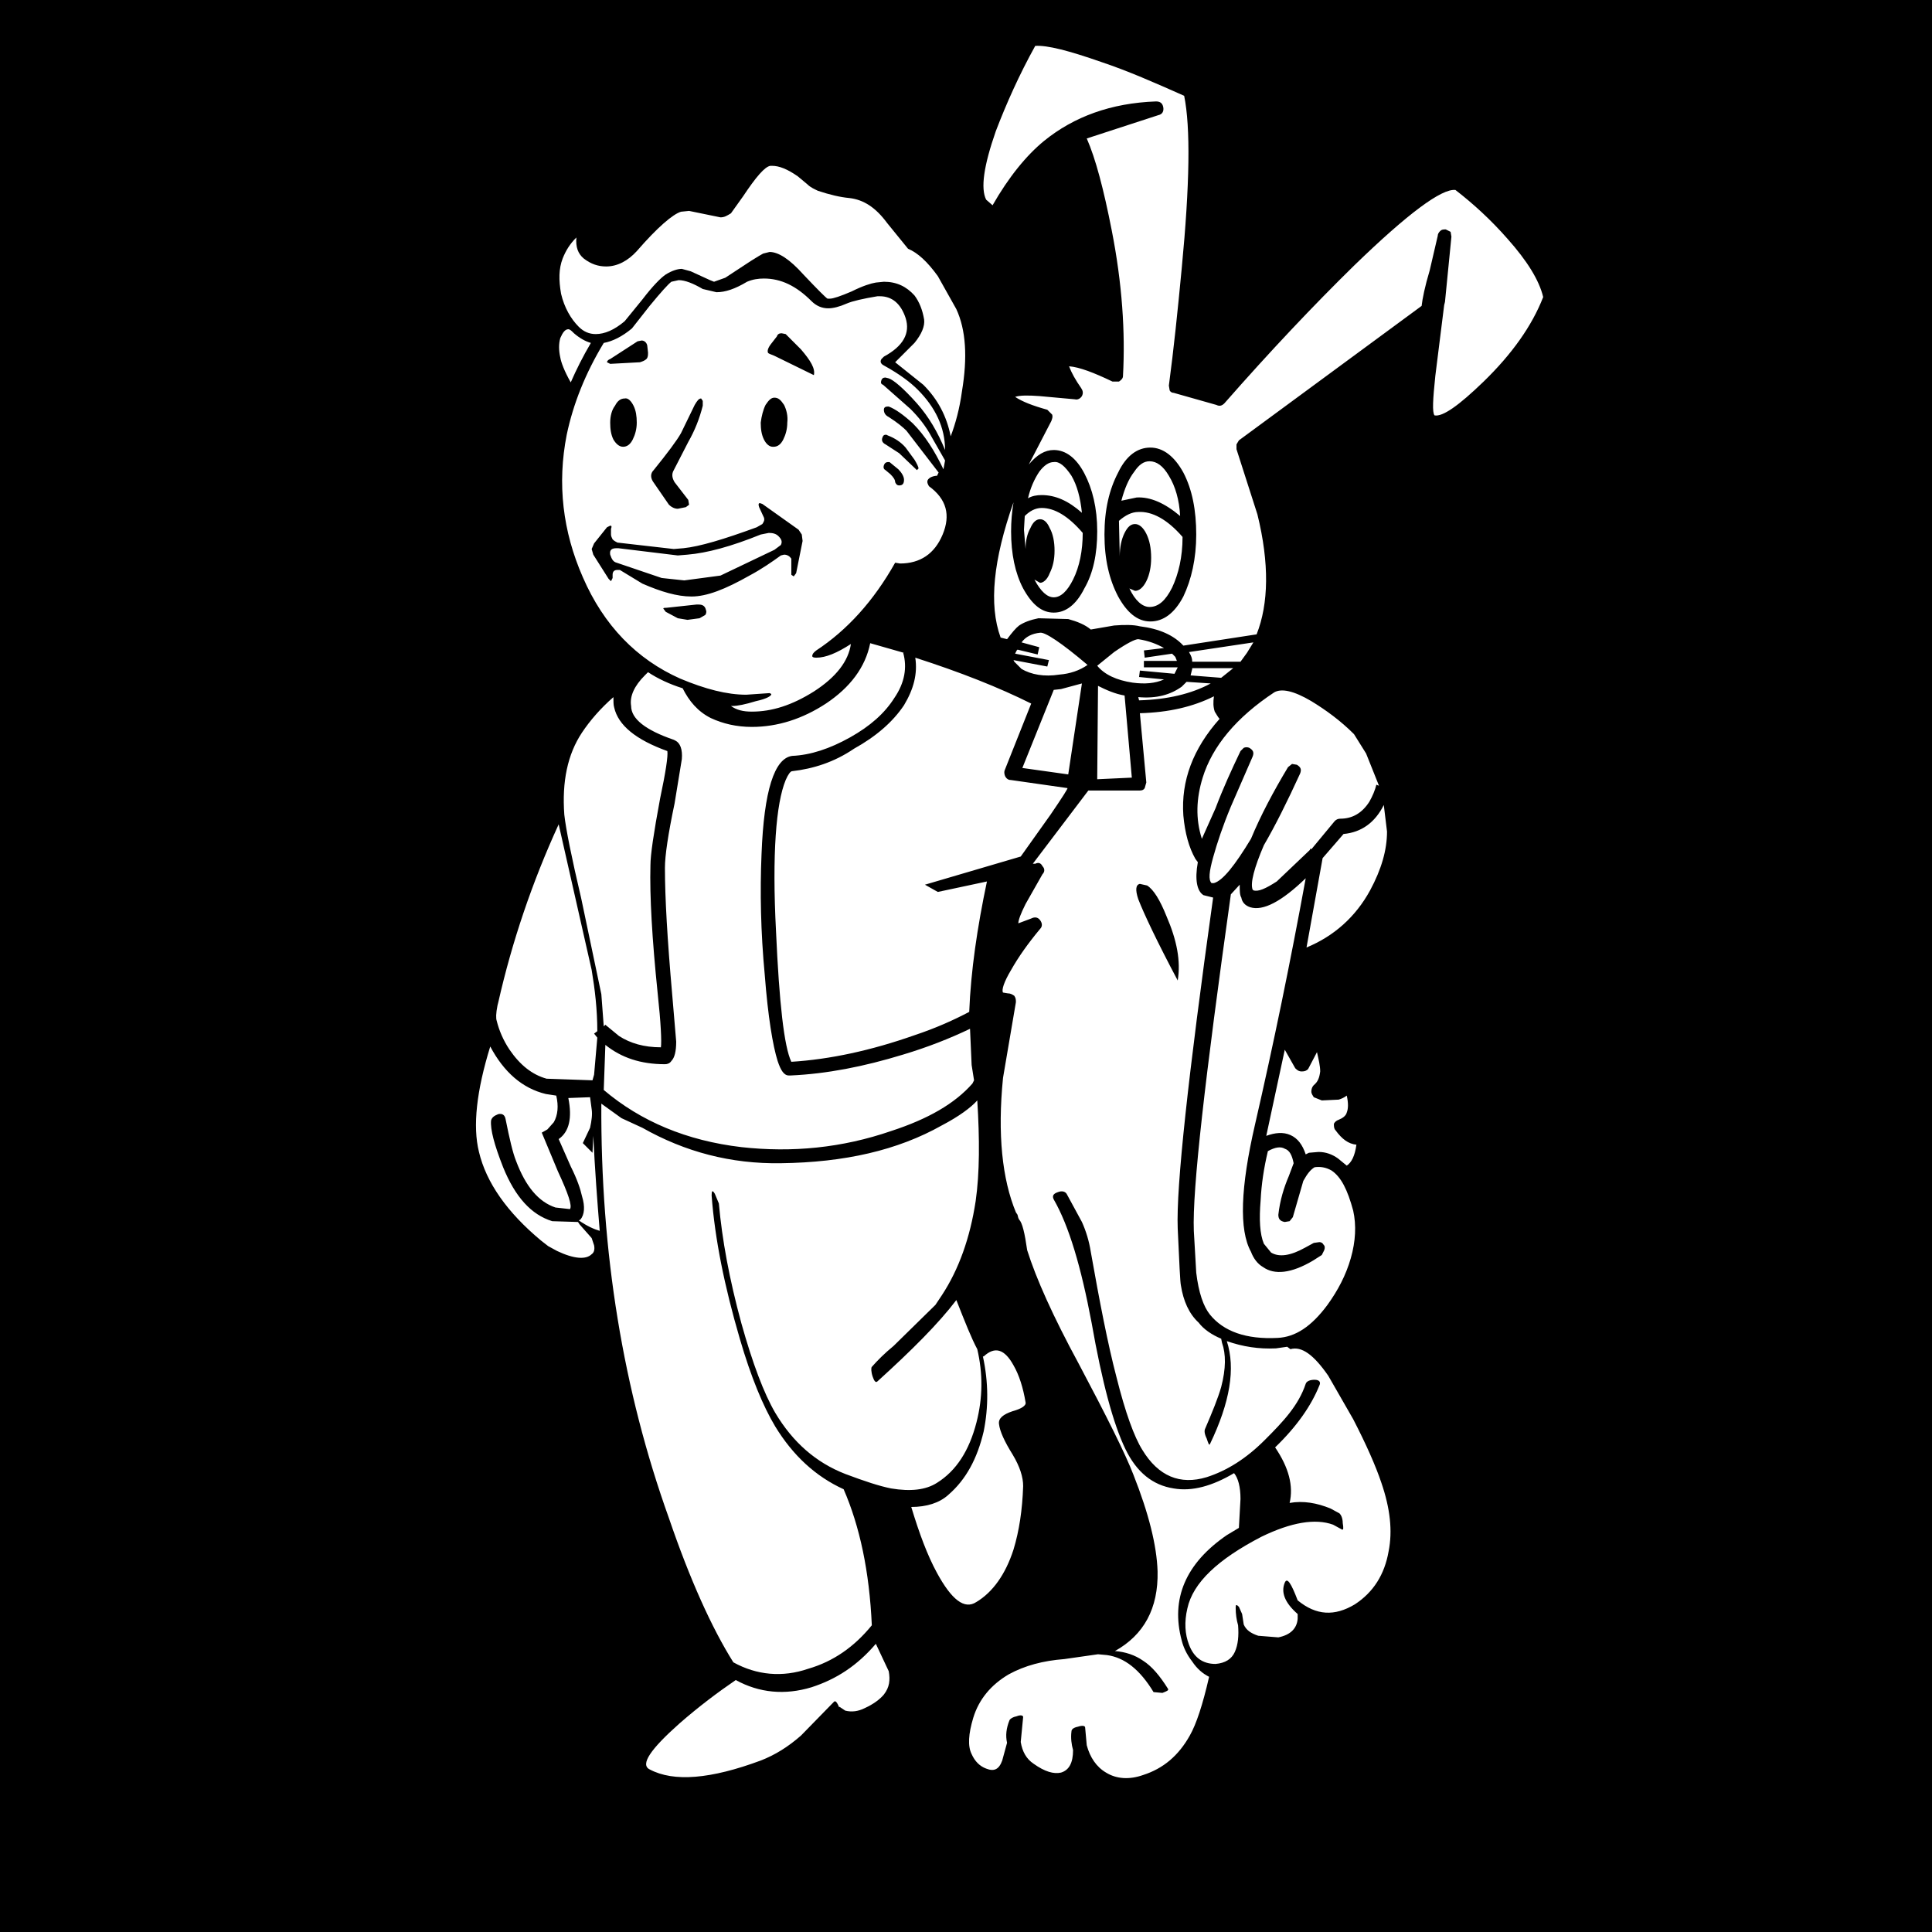 <?xml version="1.0" encoding="utf-8"?>
<!-- Generator: Adobe Illustrator 25.4.1, SVG Export Plug-In . SVG Version: 6.00 Build 0)  -->
<svg version="1.1" id="AnimalFriend_x2C_PerkClip_x5F_1e67f" image-rendering="auto"
	 xmlns="http://www.w3.org/2000/svg" xmlns:xlink="http://www.w3.org/1999/xlink" x="0px" y="0px" viewBox="0 0 240 240"
	 style="enable-background:new 0 0 240 240;" xml:space="preserve">
<style type="text/css">
	.st0{fill:#FFFFFF;}
</style>
<g>
	<rect width="240" height="240"/>
	<path class="st0" d="M110.4,207.6l-1.6-3.4c-2.3,2.7-4.9,4.4-8,5.4c-3.3,1-6.5,0.7-9.4-0.9c-2.2,1.5-4.6,3.3-7,5.4
		c-3.6,3.2-4.9,5.1-3.7,5.7c3,1.6,7.6,1.2,13.8-1.1c1.8-0.7,3.4-1.7,5-3.1l4.1-4.2c0.2-0.2,0.4,0.1,0.7,0.8c-0.1-0.2,0-0.2,0.1-0.1
		l0.6,0.4c0.8,0.2,1.6,0.1,2.4-0.3c1.1-0.5,1.9-1.1,2.4-1.7C110.5,209.6,110.6,208.7,110.4,207.6 M117.8,185.7
		c-1.1,1-2.7,1.5-4.6,1.5c1,3.3,2,6,3.2,8.2c1.8,3.3,3.4,4.6,4.9,3.6c2-1.2,3.6-3.4,4.6-6.5c0.7-2.3,1.1-4.9,1.2-7.9
		c0-1.1-0.4-2.4-1.3-3.9c-1-1.6-1.6-2.9-1.7-3.8c-0.1-0.7,0.5-1.2,1.7-1.6c1.1-0.3,1.7-0.7,1.6-1.1c-0.3-1.8-0.8-3.4-1.5-4.6
		c-1.1-2-2.3-2.4-3.7-1.1h-0.1c0.7,3.2,0.7,6.3,0.1,9.3C121.4,181.2,120,183.8,117.8,185.7 M77.2,138.9l-2.5-1.8
		c-0.1,18.5,2.7,35.6,8.4,51.5c2.6,7.6,5.3,13.6,8,17.9c2.9,1.6,6.1,1.9,9.3,0.8c3.1-0.9,5.7-2.7,7.9-5.4
		c-0.3-6.7-1.5-12.3-3.5-16.9h0c-3.5-1.6-6.3-4.2-8.5-7.8c-1.5-2.5-3-6.1-4.4-10.9c-1.9-6.5-3.1-12.4-3.5-17.8
		c0-0.6,0.1-0.7,0.4-0.2l0.5,1.2c0.4,4.5,1.3,9.4,2.8,14.9c1.4,5,2.8,8.7,4.2,11.1c2.2,3.7,5.1,6.2,8.7,7.6c2.4,0.9,4.2,1.5,5.7,1.8
		c2.4,0.4,4.3,0.2,5.7-0.7c2.4-1.5,4-4,4.9-7.5c0.8-3.1,0.8-6.1,0.1-9.1c-0.7-1.3-1.5-3.3-2.6-6.1c-2.2,2.9-5.5,6.2-9.8,10.1
		c-0.2,0.2-0.4,0-0.6-0.6c-0.2-0.6-0.2-1.1-0.1-1.2c0.7-0.8,1.6-1.7,2.7-2.6l5.2-5.1l0.8-1.2c2.1-3.2,3.5-7.1,4.2-11.7
		c0.5-3.5,0.5-7.7,0.2-12.5c-0.8,0.9-2.3,2-4.4,3.1c-5.5,3.1-12.1,4.6-20,4.7c-6.2,0.1-11.9-1.4-17.2-4.4L77.2,138.9 M73.3,140.1
		c0.2-0.9,0.3-1.7,0.2-2.3l-0.2-1.5l-2.7,0.1c0.5,2.5,0.1,4.2-1.2,5.1l1.5,3.4c0.8,1.6,1.2,2.8,1.4,3.7c0.4,1.3,0.3,2.3-0.2,2.9
		l-0.2,0.1c1,0.7,1.9,1.1,2.6,1.3c-0.3-3.6-0.6-7.6-0.8-11.8l-0.1,2.1l-1.2-1.2L73.3,140.1 M67.8,135.9c-2.9-0.7-5.2-2.7-6.9-5.9
		c-1.7,5.5-2.2,9.9-1.4,13.1c0.9,3.8,3.5,7.5,7.7,11l0.9,0.7l1.1,0.6c2.1,1,3.6,1.1,4.3,0.4c0.3-0.2,0.4-0.6,0.3-1.1l-0.3-0.9
		l-1.5-1.7l-0.2-0.3l-3.2-0.1c-2.6-0.8-4.6-3-6.1-6.7c-1.1-2.8-1.6-4.7-1.5-5.8c0.1-0.4,0.4-0.6,0.9-0.8c0.5-0.1,0.8,0.1,0.9,0.6
		c0.5,2.5,0.9,4.2,1.3,5.2c1.2,3.2,2.8,5.1,4.9,5.8l1.8,0.2c0.3-0.4-0.2-1.9-1.5-4.7l-2-4.8l0.7-0.4l0.8-0.9c0.5-0.9,0.6-2,0.3-3.3
		L67.8,135.9 M73.5,120.5l-4.1-18.1c-3.3,7.2-5.8,14.6-7.5,22.1l-0.1,0.4c-0.2,1-0.2,1.6-0.1,1.9c0.3,1.2,0.8,2.4,1.6,3.6
		c1.3,1.9,2.8,3.1,4.6,3.6l5.7,0.2l0.2-0.7l0.4-4.6l-0.4-0.5l0.4-0.3C74.2,125.4,73.9,122.9,73.5,120.5 M76.2,86.6
		c-1.6,1.4-2.9,2.9-3.9,4.4c-1.8,2.7-2.5,6.1-2.2,10.2c0.2,1.8,0.9,5.3,2.1,10.4l2.5,11.9l0.3,4l0.2-0.2l1.7,1.4
		c1.4,0.9,3.1,1.4,5.2,1.4c0.1-0.7,0-3-0.4-6.7c-0.7-6.8-1-12.1-0.9-15.9c0-1.3,0.4-4,1.2-8.3c0.7-3.3,1-5.3,0.9-5.9
		c-3.9-1.4-6.1-3.2-6.6-5.4C76.2,87.6,76.2,87.1,76.2,86.6 M70.6,40.9c-0.4,0-0.7,0.4-1,1.1c-0.2,0.7-0.2,1.5,0,2.4
		c0.1,0.6,0.5,1.7,1.3,3.1c0.7-1.6,1.5-3.2,2.5-4.9c-0.7-0.2-1.4-0.6-2.1-1.2C71,41.1,70.8,40.9,70.6,40.9 M148.1,83.1l-0.2,0.8
		l3.8,0.3l1.5-1.2h-5.1V83.1 M154.9,81.1l0.8-1.3l-8,1.2c0.3,0.5,0.4,0.8,0.4,1.2h6L154.9,81.1 M141.4,86.6l0.1,0.4
		c3.5-0.1,6.5-0.8,8.9-2.1l-3-0.2l-0.6,0.6C145.4,86.3,143.7,86.8,141.4,86.6 M126.9,79.8l2.2,0.6l-0.2,0.9l-2.5-0.6l-0.1,0.1
		l-0.2,0.4l4.2,0.8l-0.2,0.8l-4.2-0.8l0.1,0.2l0.9,0.9c1.2,0.7,2.8,1,4.7,0.7c1.3-0.1,2.5-0.5,3.5-1.2c-3.3-2.8-5.3-4.1-5.9-4
		C128.2,78.7,127.4,79.1,126.9,79.8 M139.7,86.4c-1.2-0.2-2.3-0.7-3.3-1.2l-0.1,11.6l4.3-0.2L139.7,86.4 M141.5,84.1l0.1-0.8
		l4.3,0.4l0.4-0.8h-4.2v-0.8h4.1l-0.2-0.5l-0.4-0.4l-3.4,0.5l-0.1-0.9l2.5-0.3c-0.9-0.5-1.9-0.9-3.2-1.1c-0.4,0-1.4,0.5-3,1.6
		l-2.1,1.7c0.9,1.1,2.4,1.8,4.4,2.1c1.5,0.2,2.8,0.1,3.9-0.4L141.5,84.1 M134.4,84.9l-2.6,0.7l-0.9,0.1l-3.9,9.7l5.7,0.8L134.4,84.9
		 M129.4,63.1c-0.8,0-1.5,0.4-2.1,1l-0.1,1.7l0.2,2.4c0-1,0.2-1.9,0.6-2.6c0.3-0.7,0.7-1.1,1.2-1.1c0.5,0,0.9,0.4,1.2,1.1
		c0.4,0.7,0.6,1.7,0.6,2.8c0,1.1-0.2,2-0.6,2.8c-0.3,0.8-0.8,1.2-1.2,1.2l-0.7-0.4c0.8,1.5,1.6,2.2,2.4,2.2c0.9,0,1.7-0.8,2.4-2.2
		c0.8-1.6,1.2-3.6,1.2-5.8C132.7,64.1,131,63.1,129.4,63.1 M130.9,57.4c-0.6,0-1.2,0.4-1.8,1.2c-0.6,0.9-1.1,2-1.4,3.3
		c0.5-0.3,1.1-0.4,1.7-0.4c1.7,0,3.3,0.7,5,2.2c-0.2-1.9-0.6-3.4-1.3-4.6C132.3,57.9,131.6,57.3,130.9,57.4 M98.4,95.8
		c-0.2,0-0.5,0.4-0.8,1.1c-1.2,2.9-1.7,9.2-1.2,18.8c0.4,8.9,1,14.3,1.9,16.2c4.8-0.3,9.9-1.4,15.3-3.3c2.7-0.9,4.9-1.9,6.8-2.9
		c0.2-5.1,1-10.5,2.2-16.2l-6.1,1.3l-1.6-0.9l11.9-3.5l3.7-5.2c1.5-2.2,2.2-3.3,2.1-3.3l-7-1c-0.3,0-0.5-0.1-0.7-0.4
		c-0.1-0.2-0.2-0.5-0.1-0.8l3.3-8.3c-4-2-8.8-3.9-14.4-5.7c0.3,2-0.2,3.9-1.4,5.9c-1.4,2.1-3.5,3.9-6.2,5.4
		C103.6,94.7,101,95.5,98.4,95.8 M83.7,91.9l0.2,0.1c0.6,0.3,0.9,1.1,0.8,2.3l-0.9,5.5c-0.8,3.8-1.2,6.5-1.2,8
		c0,3.7,0.3,8.9,0.9,15.7l0.5,5.9c0,1.2-0.2,2-0.6,2.4c-0.2,0.3-0.5,0.4-0.8,0.4c-3,0-5.4-0.8-7.4-2.4l-0.2,5.6
		c4.6,3.9,10.3,6.3,17.1,7.1c6.3,0.7,12.5,0.1,18.6-2c4.6-1.5,7.9-3.4,10.1-5.9l0.2-0.4l-0.3-1.9l-0.2-4.5c-2.5,1.2-5.3,2.3-8.3,3.2
		c-4.9,1.5-9.5,2.4-14,2.6h-0.2c-0.6,0-1-0.6-1.4-1.8c-0.6-1.9-1.2-5.5-1.6-10.7c-0.5-5.3-0.6-10.3-0.4-15
		c0.3-7.9,1.6-11.9,3.8-12.2c2.3-0.1,4.7-0.9,7.2-2.3c2.5-1.4,4.3-3,5.5-4.9c1.3-1.9,1.6-3.8,1.1-5.6h0.1l-4.2-1.2
		c-0.6,3-2.5,5.5-5.5,7.5c-2.9,1.9-6,2.9-9.2,2.9c-1.9,0-3.6-0.4-5.1-1.1c-1.6-0.8-2.7-2.1-3.5-3.7c-1.6-0.5-3.1-1.2-4.3-2l-0.4,0.4
		c-1.3,1.3-1.9,2.6-1.7,3.8C78.4,89.3,80.2,90.7,83.7,91.9 M94.9,34.6c-0.7,0-1.4,0.1-2.1,0.4c-1.5,0.9-2.7,1.3-3.8,1.3l-1.7-0.4
		c-1.2-0.7-2.2-1.1-3-1.1l-0.9,0.2c-0.4,0.3-1.3,1.3-2.7,3l-2.2,2.8c-1.2,1-2.4,1.6-3.5,1.8c-2.3,3.8-3.8,7.6-4.6,11.4
		c-1.2,6.1-0.5,12,2,17.7c2.6,6,6.7,10.2,12.1,12.6c3.1,1.3,5.8,2,8.2,2l2.9-0.2l0.2,0.1c0.1,0.2-0.5,0.6-1.9,0.9
		c-1.3,0.4-2.3,0.6-2.9,0.6h-0.2c0.7,0.5,1.5,0.7,2.6,0.7c2.5,0,5-0.8,7.7-2.5c2.8-1.8,4.3-3.8,4.6-5.9c-1.7,1.1-3.1,1.7-4.3,1.7
		c-0.4,0-0.5-0.1-0.5-0.2c0-0.2,0.1-0.4,0.5-0.7c3.8-2.5,7.1-6.1,9.8-10.9l0.6,0.1c2.5,0,4.3-1.2,5.3-3.6c1-2.4,0.5-4.4-1.7-6
		c-0.3-0.5-0.3-0.8,0.2-1.1c0.2-0.1,0.5-0.2,0.8-0.2l0.2-0.4l-4-5.2c-0.4-0.4-1.1-1-2.2-1.7c-0.4-0.2-0.6-0.5-0.6-0.9
		c0-0.3,0.2-0.4,0.5-0.4h0.1c0.8,0.3,1.8,1,3,2.1c1.5,1.5,2.7,3.4,3.8,5.7l0.2-1.1l-1.6-2.8c-0.8-1.5-1.7-2.6-2.7-3.6l-3.4-3
		c-0.3-0.1-0.3-0.3-0.2-0.6c0.1-0.2,0.2-0.3,0.5-0.3l0.4,0.1c0.6,0.2,1.8,1.2,3.5,3.1c1.5,1.7,2.6,3.6,3.5,5.8
		c0-2.8-1.2-5.3-3.4-7.5c-0.9-0.9-2.2-1.9-4.2-3c-0.4-0.2-0.5-0.5-0.3-0.8l0.3-0.3c2.4-1.3,3.3-2.9,2.7-4.8
		c-0.6-1.8-1.7-2.7-3.2-2.7h-0.3c-1.8,0.3-3.1,0.6-3.8,0.9c-0.9,0.4-1.7,0.6-2.3,0.6c-0.8,0-1.5-0.3-2.1-0.9
		C98.9,35.5,97,34.6,94.9,34.6 M97.1,41.4l0.5,0.1l1.9,1.9c1.2,1.4,1.8,2.4,1.6,3.2h0l-4.9-2.4c-0.5-0.2-0.8-0.3-0.8-0.4
		c-0.1-0.2,0-0.6,0.4-1.1l0.7-0.9C96.6,41.5,96.8,41.4,97.1,41.4 M96.2,49.4L96.2,49.4c0.5,0,0.8,0.3,1.2,0.9
		c0.3,0.6,0.5,1.4,0.4,2.2c0,0.8-0.2,1.5-0.5,2.1c-0.3,0.6-0.7,0.9-1.2,0.9h-0.1c-0.4,0-0.8-0.3-1.1-0.9c-0.3-0.6-0.4-1.3-0.4-2.1
		c0.1-0.8,0.3-1.6,0.6-2.2C95.5,49.7,95.8,49.4,96.2,49.4 M111.6,58.3c0.4,0.4,0.7,0.9,0.7,1.3c0,0.5-0.2,0.7-0.6,0.7
		c-0.3,0-0.4-0.2-0.5-0.4c0-0.3-0.2-0.6-0.6-1l-0.6-0.5c-0.2-0.1-0.3-0.3-0.2-0.6c0.1-0.3,0.3-0.4,0.5-0.4l0.2,0L111.6,58.3
		 M114.1,58.2l-0.2,0.2l-2.2-2.1l-1.7-1.1c-0.4-0.2-0.5-0.5-0.4-0.8c0.1-0.3,0.2-0.4,0.5-0.4l0.2,0.1c0.8,0.3,1.6,0.8,2.2,1.5
		l1.1,1.5C113.9,57.6,114.1,58,114.1,58.2 M86.3,50.3c0.3-0.5,0.5-0.8,0.8-0.8h0l0.2,0.3l0,0.6c-0.4,1.6-1,3.1-1.8,4.5l-1.8,3.5
		c-0.3,0.5-0.2,1,0.1,1.5l1.7,2.2l0.1,0.6l-0.4,0.3l-1,0.2c-0.4,0-0.8-0.2-1.1-0.5l-2-2.9c-0.3-0.5-0.3-1,0.1-1.4
		c1.7-2.1,2.9-3.7,3.4-4.6L86.3,50.3 M83.7,68.2l1.2-0.1c2-0.2,5-1.1,9.1-2.6l0.7-0.4c0.2-0.3,0.3-0.5,0.2-0.8L94.3,63
		c-0.1-0.3-0.1-0.5,0.1-0.5l0.3,0.1l4.5,3.2l0.4,0.6l0.1,0.8l-0.8,4l-0.3,0.4l-0.3-0.2v-2c-0.2-0.3-0.5-0.5-0.9-0.5l-0.4,0.1
		c-1.1,0.8-2.4,1.7-3.9,2.5c-3,1.7-5.3,2.6-7.2,2.6h0c-1.8,0-3.8-0.6-6.1-1.6l-2.8-1.7l-0.3,0c-0.4,0-0.6,0.2-0.6,0.6v0.4l-0.2,0.4
		l-0.3-0.3l-1.9-3l-0.2-0.7l0.3-0.7l1.6-2l0.4-0.2c0.2,0,0.2,0.1,0.1,0.4v0.7c0,0.2,0.1,0.4,0.2,0.6c0.2,0.2,0.4,0.3,0.6,0.4
		L83.7,68.2 M86.8,75.1c0.5,0,0.8,0.2,0.9,0.7c0.1,0.2,0,0.5-0.1,0.6l-0.7,0.4l-1.5,0.2l-1.2-0.2l-1.5-0.8l-0.3-0.4
		c0-0.1,0.2-0.1,0.4-0.1l3.7-0.4L86.8,75.1 M79.2,42.4l0.5-0.1c0.3,0,0.6,0.2,0.7,0.6l0.1,0.9c0,0.3,0,0.6-0.2,0.8
		c-0.2,0.2-0.5,0.3-0.8,0.4l-3.7,0.2l-0.4-0.2c0-0.1,0.1-0.3,0.4-0.4L79.2,42.4 M78.7,50.4c0.3,0.6,0.4,1.3,0.4,2.1
		c0,0.8-0.2,1.5-0.5,2.1c-0.3,0.6-0.7,0.9-1.2,0.9c-0.5,0-0.9-0.4-1.2-0.9c-0.3-0.6-0.4-1.3-0.4-2.1c0-0.8,0.2-1.6,0.6-2.1
		c0.3-0.6,0.7-0.9,1.2-0.9C78,49.4,78.4,49.8,78.7,50.4 M82.2,71.8l2.8,0.3l4.5-0.6l6.7-3.2l0.8-0.6c0.2-0.4,0.1-0.7-0.3-1.1
		c-0.3-0.3-0.7-0.4-1.2-0.4l-1,0.2c-3.7,1.5-6.7,2.3-9.1,2.5l-1.2,0.1l-7.4-0.9h-0.2c-0.6,0-0.9,0.2-0.8,0.8c0.2,0.6,0.4,0.9,0.8,1
		L82.2,71.8 M105.5,24.6c-1.1-0.1-2.4-0.4-3.9-0.9c-0.4-0.2-0.9-0.4-1.3-0.8l-1.2-1c-1.3-0.9-2.3-1.3-3.2-1.3h-0.2
		c-0.7,0.1-1.8,1.4-3.4,3.8l-1.5,2.1C90.3,26.8,90,27,89.5,27l-3.9-0.8l-1,0.1c-1,0.3-2.9,1.9-5.5,4.9c-1.1,1.2-2.4,1.9-3.8,1.9
		c-1,0-1.9-0.3-2.8-1c-0.7-0.6-1-1.4-0.9-2.6c-0.8,0.8-1.3,1.6-1.7,2.6c-0.5,1.3-0.5,2.7-0.2,4.4c0.4,1.7,1.2,3.1,2.2,4.1
		c0.6,0.6,1.3,0.9,2.1,0.9c1.1,0,2.3-0.5,3.6-1.6l2.2-2.7c1.3-1.7,2.3-2.7,2.9-3.1c0.8-0.5,1.5-0.7,2-0.7l1.1,0.3l2.4,1.1l0.5,0.2
		l1.4-0.5l3.2-2.1c0.8-0.5,1.3-0.8,1.5-0.9l0.8-0.2c1.1,0,2.5,0.9,4.2,2.8c1.8,1.9,2.8,2.9,3,3h0.3c0.4,0,1.3-0.3,2.7-0.9
		c1.4-0.7,2.4-1,3-1.1l1-0.1c1.6,0,2.8,0.6,3.8,1.7c0.6,0.8,1,1.8,1.2,3c0.1,0.8-0.3,1.8-1.2,2.9l-2.4,2.4l3.5,2.8
		c1.8,1.8,2.9,3.9,3.4,6.4c0.6-1.6,1.1-3.4,1.4-5.6c0.7-4.2,0.5-7.6-0.7-10.2l-2.3-4.1c-1.3-1.8-2.5-2.9-3.7-3.4l-2.6-3.2
		C108.8,25.8,107.3,24.8,105.5,24.6 M162.2,171.9c0.1-0.3,0.5-0.5,1.1-0.5c0.6,0,0.8,0.3,0.6,0.7c-1,2.5-2.8,5.1-5.5,7.7
		c1.7,2.5,2.3,4.8,1.8,6.9c1.7-0.3,3.4,0,5.1,0.7l1.1,0.6c0.2,0.2,0.4,0.6,0.4,1.2c0.1,0.6,0.1,0.9-0.1,0.8l-1.1-0.6
		c-2.2-0.8-5.2-0.3-8.9,1.5c-5.4,2.8-8.5,5.7-9.2,8.9c-0.4,1.7-0.3,3.2,0.2,4.5c0.6,1.6,1.7,2.4,3.3,2.4c1.2-0.1,2-0.6,2.4-1.5
		c0.4-0.9,0.5-2,0.4-3.3c-0.2-0.7-0.3-1.4-0.3-2.2c0-0.4,0.1-0.4,0.4-0.1l0.4,0.9l0.2,1.3c0.3,0.7,0.9,1.1,1.8,1.4l2.5,0.2
		c1.5-0.3,2.3-1.1,2.4-2.3v-0.6c-1.6-1.4-2.1-2.7-1.6-3.9c0.3-0.7,0.8,0.1,1.6,2.2c2.3,1.9,4.6,2,7.1,0.5c2.3-1.5,3.7-3.7,4.2-6.6
		c0.5-2.5,0.2-5.3-0.9-8.5c-0.7-2.1-1.9-4.8-3.5-7.9l-3.1-5.4c-1.8-2.6-3.3-3.7-4.7-3.3l-0.4-0.3l-1.4,0.2c-2.1,0.1-4.1-0.2-6.1-0.9
		c1.1,3.4,0.4,7.6-2.1,12.8c-0.1,0.2-0.2-0.1-0.4-0.7c-0.3-0.6-0.3-1-0.2-1.2c0.9-2.1,1.6-3.8,2-5.2c0.6-2.3,0.6-4.1,0.1-5.5
		l-0.1-0.5c-1.2-0.5-2.2-1.2-2.8-2c-1.2-1.1-1.9-2.7-2.2-4.6c-0.1-0.4-0.2-2.8-0.4-7.1c-0.2-5.2,1.3-18.9,4.4-41.1l-1.2-0.3
		c-0.8-0.5-1.1-1.9-0.7-4.1l-0.3-0.4c-0.8-1.4-1.3-3.2-1.5-5.4c-0.3-4.3,1.2-8.3,4.5-12c-0.2-0.2-0.4-0.6-0.6-0.9
		c-0.2-0.6-0.2-1.2-0.1-1.9c-2.6,1.3-5.6,2-9.2,2.1l0.8,8.6l-0.2,0.7c-0.1,0.2-0.3,0.3-0.6,0.3h-6.4l-6.9,9.1h0.3
		c0.4-0.2,0.7-0.1,0.9,0.3c0.3,0.3,0.3,0.7,0,1l-2.1,3.7c-0.6,1.2-0.9,2-0.9,2.4l1.6-0.6c0.4-0.2,0.8-0.2,1.1,0.2
		c0.3,0.4,0.3,0.8,0,1.1c-1.5,1.8-2.7,3.5-3.6,5.1c-0.9,1.5-1.2,2.5-1,2.8l0.6,0.1c0.3,0,0.5,0.1,0.8,0.3c0.2,0.3,0.2,0.5,0.2,0.8
		l-1.6,9.4c-0.7,7-0.1,12.6,1.6,16.7l0.2,0.3l0.1,0.4l0.1,0.2c0.4,0.4,0.7,1.7,1,3.8c1.1,3.5,3.2,8.2,6.4,14.1
		c3.5,6.6,5.8,11.2,6.8,13.8c1.9,4.8,2.9,8.8,3,12c0.1,4.6-1.7,7.9-5.3,9.9c1.3,0.1,2.5,0.5,3.5,1.2c1.1,0.7,2.1,1.9,3.1,3.5
		c0.1,0.2-0.2,0.3-0.7,0.5l-1.1-0.1c-1.7-2.8-3.6-4.3-5.8-4.6l-1.1-0.1l-4.2,0.6c-2.6,0.2-4.9,0.8-6.9,1.9c-2.2,1.3-3.7,3.1-4.4,5.4
		c-0.6,2-0.7,3.5-0.2,4.5c0.4,0.9,1,1.5,1.8,1.8c1,0.4,1.6,0.1,2-1l0.6-2.2c-0.2-0.9-0.1-1.8,0.3-2.8c0.1-0.2,0.4-0.4,0.9-0.5
		c0.5-0.2,0.8-0.1,0.8,0.1l-0.3,3.1c0.2,1.2,0.7,2.1,1.6,2.7c1.4,1,2.5,1.3,3.4,1.1c1-0.3,1.5-1.2,1.5-2.8c-0.2-0.7-0.3-1.5-0.2-2.3
		c0-0.3,0.3-0.5,0.8-0.6c0.6-0.2,0.9-0.1,0.9,0.1l0.2,2.2c0.4,1.5,1.2,2.7,2.4,3.4c1.3,0.8,2.9,0.9,4.6,0.3c2.5-0.8,4.4-2.4,5.8-4.9
		c0.8-1.4,1.6-3.8,2.4-7.3c-0.8-0.4-1.5-1-2.1-1.9c-0.7-0.9-1.1-1.8-1.3-2.6c-1.4-5.2,0.5-9.6,5.6-13.1l1.5-0.9l0.2-3.6
		c0-1.5-0.3-2.6-0.8-3.2c-2.7,1.6-5.2,2.3-7.5,1.9c-2.6-0.4-4.6-2-6-4.9c-1.5-3.1-2.9-8.3-4.2-15.7c-1.3-6.9-2.8-12-4.7-15.3
		c-0.2-0.4-0.1-0.7,0.5-0.9c0.5-0.2,0.9-0.1,1.1,0.2l1.9,3.5c0.5,1.1,0.9,2.4,1.1,3.7c1.1,6.2,2.1,11.4,3.2,15.6
		c1.1,4.4,2.2,7.4,3.2,9c2,3.3,4.7,4.4,8,3.4c2.5-0.8,4.9-2.3,7.2-4.6S161.3,174.6,162.2,171.9 M144.9,113.8c1.3,3,1.8,5.6,1.4,8
		c-2.6-4.9-4.2-8.3-4.9-10.1c-0.4-1.2-0.3-1.8,0.2-1.9l0.9,0.2C143.3,110.5,144.1,111.8,144.9,113.8 M165.4,145.4
		c-0.7-0.4-1.4-0.5-2.1-0.4c-0.5,0.3-0.9,0.8-1.4,1.7l-1.3,4.5l-0.4,0.5l-0.6,0.1c-0.6-0.1-0.8-0.4-0.8-0.9c0.2-1.8,0.7-3.4,1.3-4.8
		l0.6-1.6c-0.2-1-0.5-1.6-1.1-1.8c-0.5-0.3-1.2-0.2-2.1,0.3c-0.5,2.1-0.8,4.1-0.9,6.1c-0.2,2.4-0.1,4.2,0.4,5.4l0.9,1.1
		c1,0.6,2.4,0.4,4.2-0.6l1.1-0.6l0.7-0.1c0.2,0,0.4,0.1,0.5,0.3c0.2,0.2,0.2,0.4,0.1,0.7l-0.3,0.6l-1.1,0.7
		c-2.7,1.6-4.8,1.8-6.2,0.8c-0.7-0.4-1.2-1.1-1.5-1.9c-1.5-2.7-1.3-8,0.5-15.8c2.3-10,4.4-20.2,6.3-30.6c-3,2.9-5.3,4.1-6.9,3.6
		c-0.6-0.2-1-0.6-1.1-1.2c-0.2-0.3-0.2-0.9-0.2-1.6l-1.1,1.2c-3.2,22.8-4.8,36.7-4.6,41.8l0.3,5.2c0.3,2.5,0.9,4.2,1.7,5.2
		c1.7,2.1,4.5,3.1,8.4,2.9c2.2-0.1,4.2-1.4,6.2-4.1c1.3-1.8,2.3-3.7,2.9-5.8c0.6-2.1,0.7-4.1,0.3-5.9
		C167.4,147.8,166.6,146.2,165.4,145.4 M162.9,135.6c0-0.3,0.1-0.6,0.3-0.8c0.5-0.4,0.7-0.9,0.8-1.7c0-0.7-0.2-1.5-0.4-2.4l-1.1,2.1
		c-0.2,0.2-0.4,0.3-0.8,0.3c-0.3,0-0.5-0.1-0.8-0.4l-1.3-2.3l-2.3,10.7c1.1-0.4,2.1-0.5,3-0.1c0.9,0.4,1.5,1.2,1.9,2.4l0.2-0.1
		l0.2-0.1l1.2-0.1c0.9,0,1.7,0.3,2.4,0.8l1.1,0.9c0.6-0.4,1-1.2,1.2-2.6c-1-0.1-1.8-0.7-2.6-1.8c-0.2-0.2-0.2-0.5-0.2-0.8
		c0.1-0.2,0.3-0.4,0.6-0.5c0.5-0.2,0.9-0.5,1-0.9c0.2-0.5,0.2-1.2,0-2.1c-0.4,0.3-0.7,0.4-1,0.5l-2.1,0.1l-1-0.4
		C163.1,136.1,162.9,135.9,162.9,135.6 M171.9,100c-1.1,2.2-2.8,3.4-5,3.6l-2.6,3l-2,11.1c3.4-1.4,6.1-3.8,7.9-7.1
		c1.4-2.6,2.1-5,2.1-7.3L171.9,100 M168.2,91.2c-1.7-1.7-3.5-3-5.3-4.1c-2.2-1.3-3.7-1.6-4.6-1.1c-4.7,3.1-7.7,6.7-8.9,10.6
		c-0.8,2.6-0.9,5.1-0.1,7.6l1.7-3.8c0.9-2.4,2-4.8,3.1-7.1l0.4-0.4c0.2-0.1,0.5-0.1,0.7,0c0.5,0.3,0.6,0.6,0.4,1.1l-2.7,6.2
		c-1,2.4-1.7,4.5-2.2,6.3c-0.5,1.8-0.6,2.8-0.2,3.2h0.3c1.1-0.3,2.6-2.2,4.6-5.5c1.2-2.9,2.8-5.9,4.6-8.9l0.5-0.4l0.6,0.1
		c0.5,0.3,0.6,0.6,0.4,1.1c-1.6,3.5-3.1,6.5-4.5,8.9c-1.2,2.8-1.7,4.7-1.4,5.5l0.1,0.1c0.6,0.2,1.5-0.2,2.9-1.1l4.1-3.9l0.1-0.2
		l0.1,0.1l2.9-3.5c0.2-0.2,0.4-0.3,0.7-0.3c1.5,0,2.7-0.7,3.6-2.1c0.4-0.7,0.7-1.4,0.9-2.2v0.1l0.3,0.1l-1.6-4L168.2,91.2
		 M177.6,33.6l1-4.3c0-0.2,0.1-0.4,0.3-0.6c0.2-0.2,0.4-0.2,0.7-0.2l0.6,0.3l0.1,0.6l-0.8,8.1l-0.1,0.4l-1.1,8.8
		c-0.3,2.9-0.4,4.5-0.1,4.9c1,0.2,3-1.2,6.1-4.2c3.5-3.4,6-6.9,7.4-10.5c-0.5-2.1-2-4.5-4.4-7.2c-2.1-2.4-4.3-4.4-6.5-6.1
		c-1.7-0.2-5.9,2.9-12.6,9.4c-5,4.9-10.4,10.6-16.1,17.1c-0.3,0.3-0.6,0.4-1,0.2l-5.3-1.5c-0.2,0-0.4-0.1-0.5-0.3l-0.1-0.6
		c0.6-4.5,1.1-9.3,1.6-14.6c1-10.4,1.1-17.5,0.3-21.4c-3.6-1.6-7-3.1-10.3-4.2c-4-1.4-6.7-2.1-8.2-2c-2,3.6-3.6,7.2-4.9,10.6
		c-1.5,4.3-1.9,7.1-1.2,8.5l0.8,0.7c2-3.5,4.2-6.2,6.4-8c3.7-3,8.3-4.7,13.9-4.9c0.5,0,0.8,0.2,0.9,0.7c0.1,0.5-0.1,0.9-0.6,1
		l-8.9,2.9c1.1,2.5,2.1,6.3,3.1,11.4c1.3,6.6,1.7,12.7,1.4,18.1c0,0.3-0.2,0.5-0.5,0.7l-0.8,0c-2.3-1.1-4.1-1.8-5.4-1.9
		c0.3,0.8,0.8,1.7,1.5,2.7c0.2,0.3,0.3,0.6,0.1,1c-0.2,0.3-0.5,0.5-0.9,0.4l-4.4-0.4c-1.4-0.1-2.4-0.1-3,0.1c0.9,0.6,2.2,1.1,4,1.6
		l0.6,0.6c0.1,0.3,0,0.5-0.1,0.8l-2.8,5.4c1-1.2,2-1.8,3.1-1.8c1.5,0,2.8,1,3.8,2.9c1,1.9,1.6,4.3,1.6,7.2c0,2.8-0.5,5.2-1.6,7.1
		c-1,2-2.3,3-3.8,3c-1.5,0-2.7-1-3.8-3c-1-1.9-1.5-4.3-1.5-7.1c0-1.2,0.1-2.4,0.3-3.6c-2.5,7.1-3.1,12.7-1.6,16.8l0.8,0.2
		c0.6-0.8,1.1-1.4,1.5-1.7c0.6-0.4,1.4-0.7,2.4-0.9l3.7,0.1c1.1,0.3,2.1,0.7,2.8,1.3l2.9-0.5c1.3-0.1,2.4-0.1,3.2,0.1
		c2.4,0.3,4.2,1.1,5.4,2.4l9.1-1.4c1.5-3.8,1.6-8.8,0.1-14.9l-2.6-8.1l0-0.6l0.3-0.5L176.6,38C176.7,37.1,177,35.6,177.6,33.6
		 M142.9,55.6c1.6,0,3,1.1,4.1,3.1c1.1,2.1,1.6,4.7,1.6,7.7s-0.6,5.6-1.6,7.7c-1.1,2.1-2.5,3.1-4.1,3.1c-1.6,0-2.9-1.1-4-3.1
		c-1.1-2.1-1.7-4.6-1.7-7.7s0.6-5.6,1.7-7.7C139.9,56.6,141.3,55.6,142.9,55.6 M145.6,73c0.8-1.7,1.3-3.8,1.3-6.3
		c-1.9-2.2-3.8-3.2-5.5-3.1c-0.8,0-1.6,0.4-2.4,1.1l0.1,4.4c0-1.1,0.2-2.1,0.6-2.9c0.4-0.8,0.8-1.1,1.3-1.1c0.5,0,1,0.4,1.4,1.2
		c0.4,0.8,0.6,1.8,0.6,3c0,1.1-0.2,2.1-0.6,2.9c-0.4,0.8-0.9,1.2-1.4,1.2l-0.7-0.3c0.7,1.5,1.6,2.3,2.5,2.3
		C143.9,75.4,144.8,74.6,145.6,73 M145.2,59.1c-0.7-1.2-1.5-1.8-2.4-1.8c-0.7,0-1.3,0.4-1.9,1.3c-0.7,0.9-1.2,2.1-1.6,3.6l1.9-0.4
		c1.7-0.1,3.5,0.7,5.4,2.3C146.5,62.1,146,60.4,145.2,59.1z"/>
</g>
</svg>
